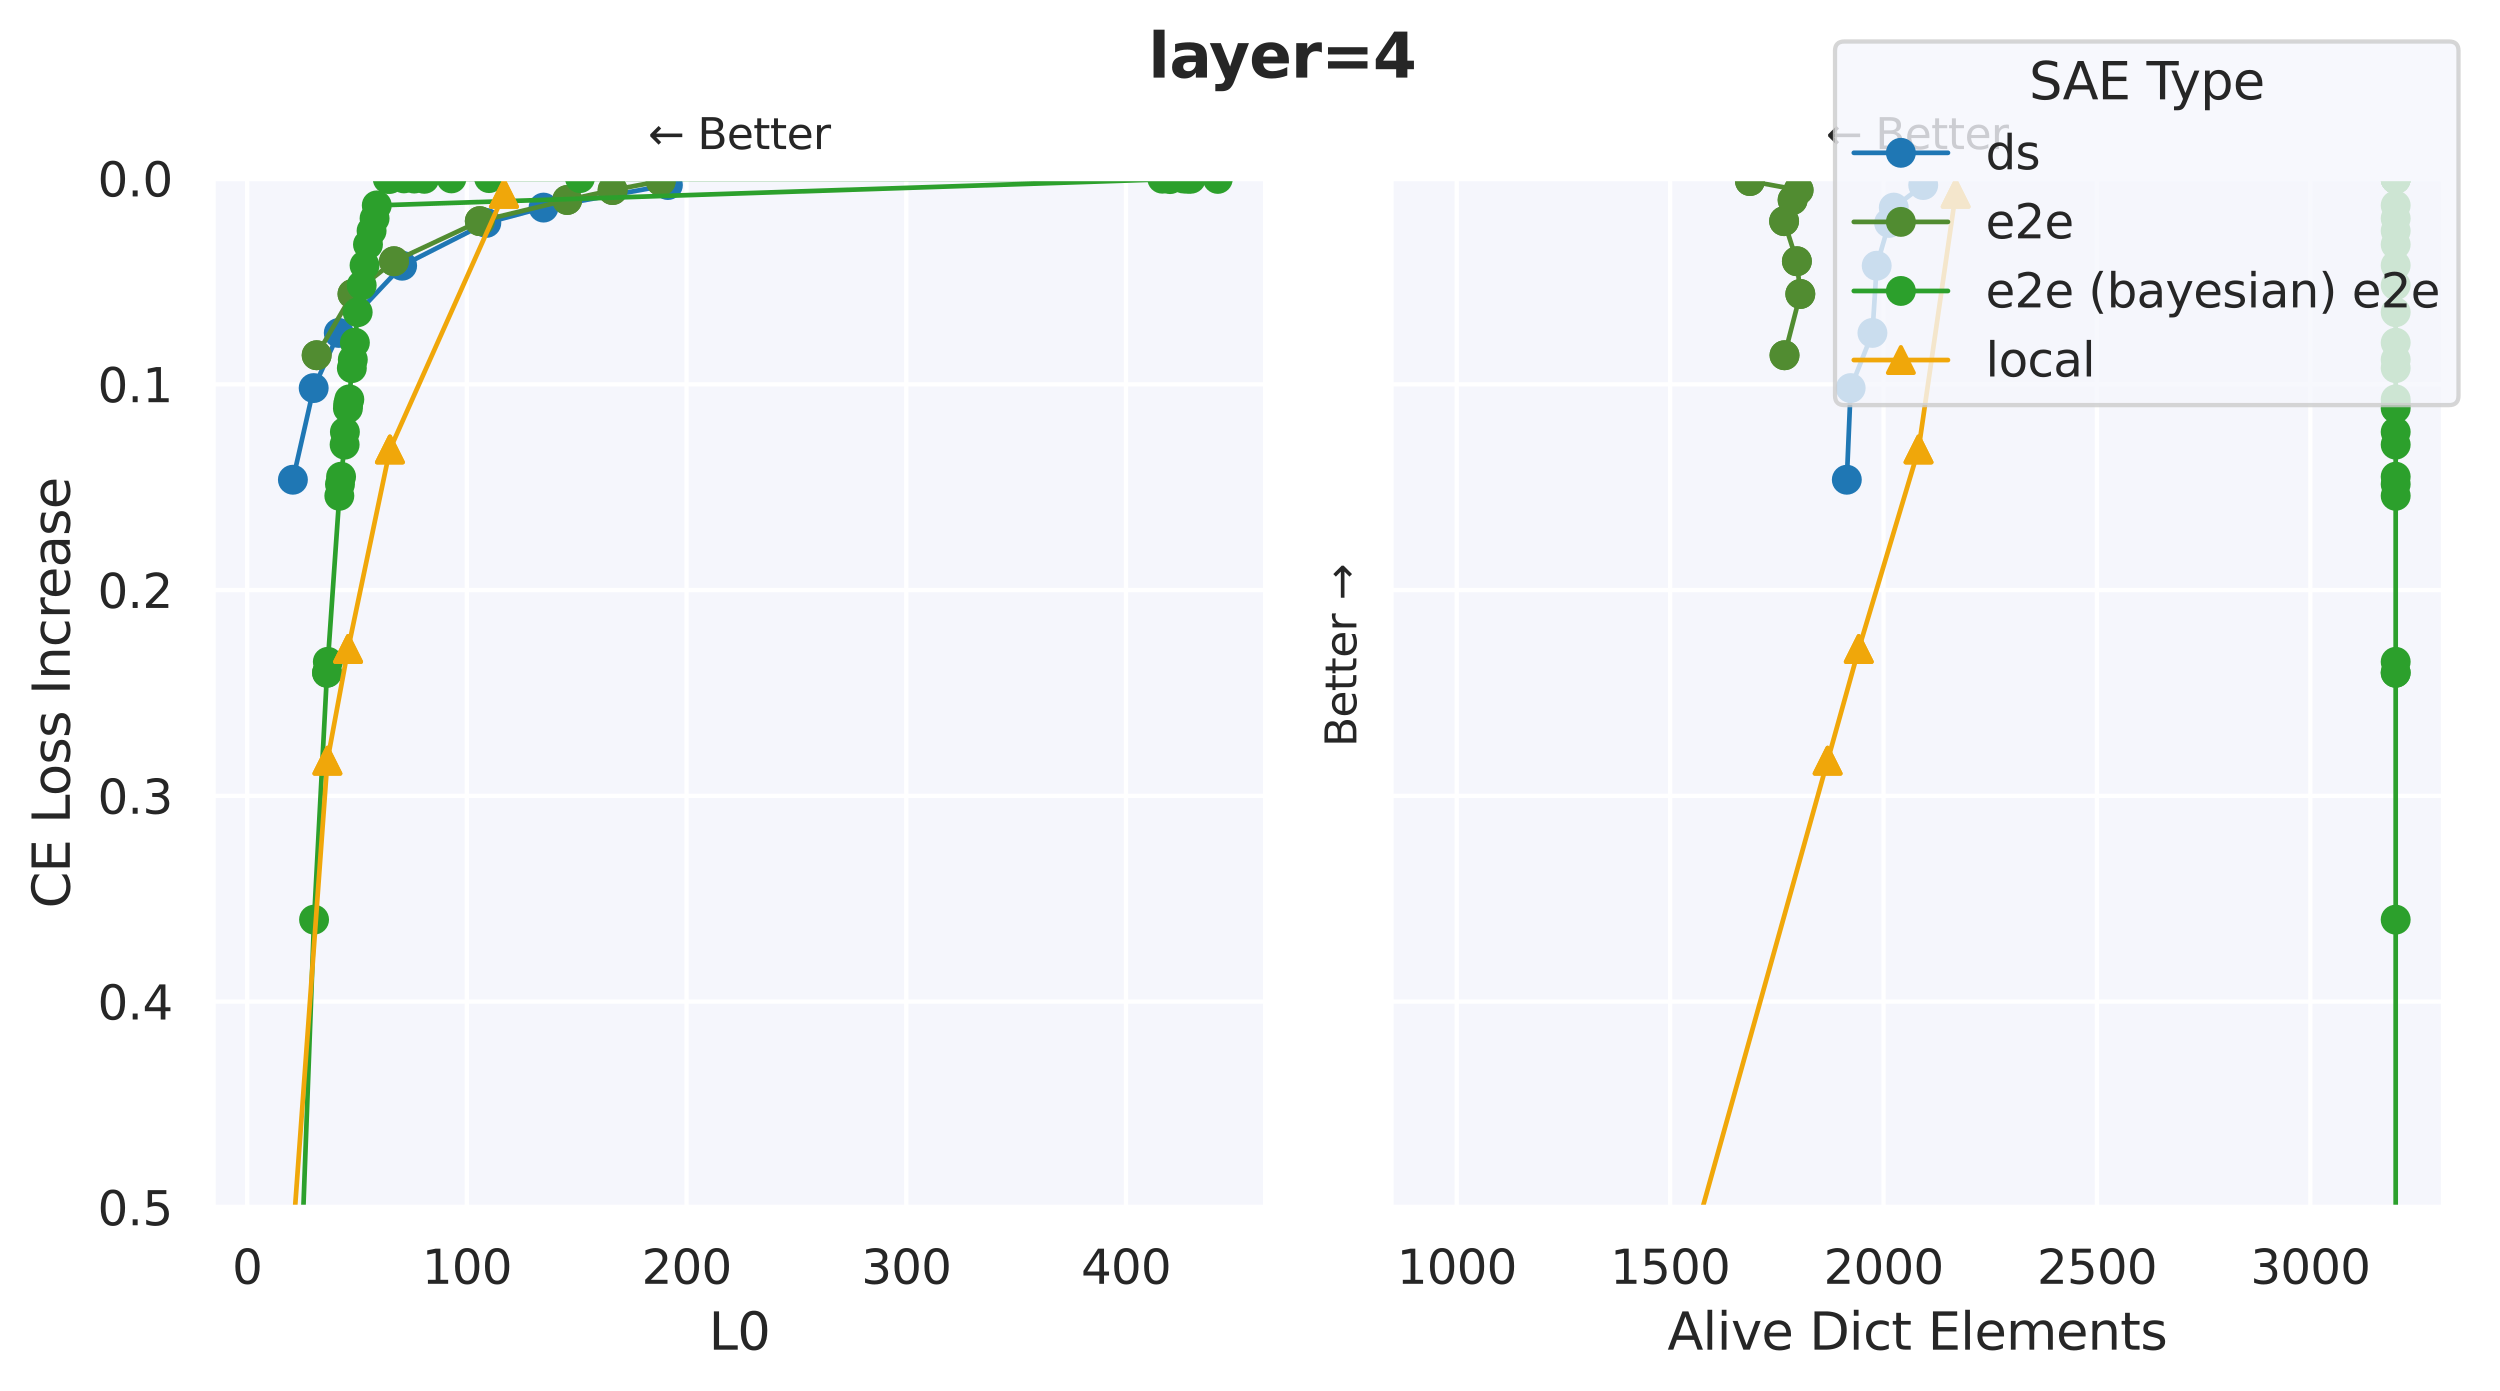 <?xml version="1.0" encoding="utf-8" standalone="no"?>
<!DOCTYPE svg PUBLIC "-//W3C//DTD SVG 1.1//EN"
  "http://www.w3.org/Graphics/SVG/1.1/DTD/svg11.dtd">
<svg xmlns:xlink="http://www.w3.org/1999/xlink" width="584.4pt" height="325.2pt" viewBox="0 0 584.4 325.2" xmlns="http://www.w3.org/2000/svg" version="1.1">
 <defs>
  <style type="text/css">*{stroke-linejoin: round; stroke-linecap: butt}</style>
 </defs>
 <g id="figure_1">
  <g id="patch_1">
   <path d="M 0 325.2 
L 584.4 325.2 
L 584.4 0 
L 0 0 
z
" style="fill: #ffffff"/>
  </g>
  <g id="subfigure_1">
   <g id="patch_2">
    <path d="M 4.2 321 
L 580.2 321 
L 580.2 4.2 
L 4.2 4.2 
L 4.2 321 
z
" style="fill: none"/>
   </g>
   <g id="axes_1">
    <g id="patch_3">
     <path d="M 49.807 282.24 
L 295.856 282.24 
L 295.856 41.738 
L 49.807 41.738 
z
" style="fill: #f5f6fc"/>
    </g>
    <g id="matplotlib.axis_1">
     <g id="xtick_1">
      <g id="line2d_1">
       <path d="M 57.772 282.24 
L 57.772 41.738 
" clip-path="url(#p224c845316)" style="fill: none; stroke: #ffffff; stroke-linecap: round"/>
      </g>
      <g id="text_1">
       <!-- 0 -->
       <g style="fill: #262626" transform="translate(54.273 300.098) scale(0.11 -0.11)">
        <defs>
         <path id="DejaVuSans-30" d="M 2034 4250 
Q 1547 4250 1301 3770 
Q 1056 3291 1056 2328 
Q 1056 1369 1301 889 
Q 1547 409 2034 409 
Q 2525 409 2770 889 
Q 3016 1369 3016 2328 
Q 3016 3291 2770 3770 
Q 2525 4250 2034 4250 
z
M 2034 4750 
Q 2819 4750 3233 4129 
Q 3647 3509 3647 2328 
Q 3647 1150 3233 529 
Q 2819 -91 2034 -91 
Q 1250 -91 836 529 
Q 422 1150 422 2328 
Q 422 3509 836 4129 
Q 1250 4750 2034 4750 
z
" transform="scale(0.016)"/>
        </defs>
        <use xlink:href="#DejaVuSans-30"/>
       </g>
      </g>
     </g>
     <g id="xtick_2">
      <g id="line2d_2">
       <path d="M 109.132 282.24 
L 109.132 41.738 
" clip-path="url(#p224c845316)" style="fill: none; stroke: #ffffff; stroke-linecap: round"/>
      </g>
      <g id="text_2">
       <!-- 100 -->
       <g style="fill: #262626" transform="translate(98.633 300.098) scale(0.11 -0.11)">
        <defs>
         <path id="DejaVuSans-31" d="M 794 531 
L 1825 531 
L 1825 4091 
L 703 3866 
L 703 4441 
L 1819 4666 
L 2450 4666 
L 2450 531 
L 3481 531 
L 3481 0 
L 794 0 
L 794 531 
z
" transform="scale(0.016)"/>
        </defs>
        <use xlink:href="#DejaVuSans-31"/>
        <use xlink:href="#DejaVuSans-30" transform="translate(63.623 0)"/>
        <use xlink:href="#DejaVuSans-30" transform="translate(127.246 0)"/>
       </g>
      </g>
     </g>
     <g id="xtick_3">
      <g id="line2d_3">
       <path d="M 160.491 282.24 
L 160.491 41.738 
" clip-path="url(#p224c845316)" style="fill: none; stroke: #ffffff; stroke-linecap: round"/>
      </g>
      <g id="text_3">
       <!-- 200 -->
       <g style="fill: #262626" transform="translate(149.993 300.098) scale(0.11 -0.11)">
        <defs>
         <path id="DejaVuSans-32" d="M 1228 531 
L 3431 531 
L 3431 0 
L 469 0 
L 469 531 
Q 828 903 1448 1529 
Q 2069 2156 2228 2338 
Q 2531 2678 2651 2914 
Q 2772 3150 2772 3378 
Q 2772 3750 2511 3984 
Q 2250 4219 1831 4219 
Q 1534 4219 1204 4116 
Q 875 4013 500 3803 
L 500 4441 
Q 881 4594 1212 4672 
Q 1544 4750 1819 4750 
Q 2544 4750 2975 4387 
Q 3406 4025 3406 3419 
Q 3406 3131 3298 2873 
Q 3191 2616 2906 2266 
Q 2828 2175 2409 1742 
Q 1991 1309 1228 531 
z
" transform="scale(0.016)"/>
        </defs>
        <use xlink:href="#DejaVuSans-32"/>
        <use xlink:href="#DejaVuSans-30" transform="translate(63.623 0)"/>
        <use xlink:href="#DejaVuSans-30" transform="translate(127.246 0)"/>
       </g>
      </g>
     </g>
     <g id="xtick_4">
      <g id="line2d_4">
       <path d="M 211.85 282.24 
L 211.85 41.738 
" clip-path="url(#p224c845316)" style="fill: none; stroke: #ffffff; stroke-linecap: round"/>
      </g>
      <g id="text_4">
       <!-- 300 -->
       <g style="fill: #262626" transform="translate(201.352 300.098) scale(0.11 -0.11)">
        <defs>
         <path id="DejaVuSans-33" d="M 2597 2516 
Q 3050 2419 3304 2112 
Q 3559 1806 3559 1356 
Q 3559 666 3084 287 
Q 2609 -91 1734 -91 
Q 1441 -91 1130 -33 
Q 819 25 488 141 
L 488 750 
Q 750 597 1062 519 
Q 1375 441 1716 441 
Q 2309 441 2620 675 
Q 2931 909 2931 1356 
Q 2931 1769 2642 2001 
Q 2353 2234 1838 2234 
L 1294 2234 
L 1294 2753 
L 1863 2753 
Q 2328 2753 2575 2939 
Q 2822 3125 2822 3475 
Q 2822 3834 2567 4026 
Q 2313 4219 1838 4219 
Q 1578 4219 1281 4162 
Q 984 4106 628 3988 
L 628 4550 
Q 988 4650 1302 4700 
Q 1616 4750 1894 4750 
Q 2613 4750 3031 4423 
Q 3450 4097 3450 3541 
Q 3450 3153 3228 2886 
Q 3006 2619 2597 2516 
z
" transform="scale(0.016)"/>
        </defs>
        <use xlink:href="#DejaVuSans-33"/>
        <use xlink:href="#DejaVuSans-30" transform="translate(63.623 0)"/>
        <use xlink:href="#DejaVuSans-30" transform="translate(127.246 0)"/>
       </g>
      </g>
     </g>
     <g id="xtick_5">
      <g id="line2d_5">
       <path d="M 263.21 282.24 
L 263.21 41.738 
" clip-path="url(#p224c845316)" style="fill: none; stroke: #ffffff; stroke-linecap: round"/>
      </g>
      <g id="text_5">
       <!-- 400 -->
       <g style="fill: #262626" transform="translate(252.711 300.098) scale(0.11 -0.11)">
        <defs>
         <path id="DejaVuSans-34" d="M 2419 4116 
L 825 1625 
L 2419 1625 
L 2419 4116 
z
M 2253 4666 
L 3047 4666 
L 3047 1625 
L 3713 1625 
L 3713 1100 
L 3047 1100 
L 3047 0 
L 2419 0 
L 2419 1100 
L 313 1100 
L 313 1709 
L 2253 4666 
z
" transform="scale(0.016)"/>
        </defs>
        <use xlink:href="#DejaVuSans-34"/>
        <use xlink:href="#DejaVuSans-30" transform="translate(63.623 0)"/>
        <use xlink:href="#DejaVuSans-30" transform="translate(127.246 0)"/>
       </g>
      </g>
     </g>
     <g id="text_6">
      <!-- L0 -->
      <g style="fill: #262626" transform="translate(165.671 315.504) scale(0.12 -0.12)">
       <defs>
        <path id="DejaVuSans-4c" d="M 628 4666 
L 1259 4666 
L 1259 531 
L 3531 531 
L 3531 0 
L 628 0 
L 628 4666 
z
" transform="scale(0.016)"/>
       </defs>
       <use xlink:href="#DejaVuSans-4c"/>
       <use xlink:href="#DejaVuSans-30" transform="translate(55.713 0)"/>
      </g>
     </g>
    </g>
    <g id="matplotlib.axis_2">
     <g id="ytick_1">
      <g id="line2d_6">
       <path d="M 49.807 41.738 
L 295.856 41.738 
" clip-path="url(#p224c845316)" style="fill: none; stroke: #ffffff; stroke-linecap: round"/>
      </g>
      <g id="text_7">
       <!-- 0.0 -->
       <g style="fill: #262626" transform="translate(22.814 45.917) scale(0.11 -0.11)">
        <defs>
         <path id="DejaVuSans-2e" d="M 684 794 
L 1344 794 
L 1344 0 
L 684 0 
L 684 794 
z
" transform="scale(0.016)"/>
        </defs>
        <use xlink:href="#DejaVuSans-30"/>
        <use xlink:href="#DejaVuSans-2e" transform="translate(63.623 0)"/>
        <use xlink:href="#DejaVuSans-30" transform="translate(95.41 0)"/>
       </g>
      </g>
     </g>
     <g id="ytick_2">
      <g id="line2d_7">
       <path d="M 49.807 89.839 
L 295.856 89.839 
" clip-path="url(#p224c845316)" style="fill: none; stroke: #ffffff; stroke-linecap: round"/>
      </g>
      <g id="text_8">
       <!-- 0.1 -->
       <g style="fill: #262626" transform="translate(22.814 94.018) scale(0.11 -0.11)">
        <use xlink:href="#DejaVuSans-30"/>
        <use xlink:href="#DejaVuSans-2e" transform="translate(63.623 0)"/>
        <use xlink:href="#DejaVuSans-31" transform="translate(95.41 0)"/>
       </g>
      </g>
     </g>
     <g id="ytick_3">
      <g id="line2d_8">
       <path d="M 49.807 137.939 
L 295.856 137.939 
" clip-path="url(#p224c845316)" style="fill: none; stroke: #ffffff; stroke-linecap: round"/>
      </g>
      <g id="text_9">
       <!-- 0.2 -->
       <g style="fill: #262626" transform="translate(22.814 142.118) scale(0.11 -0.11)">
        <use xlink:href="#DejaVuSans-30"/>
        <use xlink:href="#DejaVuSans-2e" transform="translate(63.623 0)"/>
        <use xlink:href="#DejaVuSans-32" transform="translate(95.41 0)"/>
       </g>
      </g>
     </g>
     <g id="ytick_4">
      <g id="line2d_9">
       <path d="M 49.807 186.039 
L 295.856 186.039 
" clip-path="url(#p224c845316)" style="fill: none; stroke: #ffffff; stroke-linecap: round"/>
      </g>
      <g id="text_10">
       <!-- 0.3 -->
       <g style="fill: #262626" transform="translate(22.814 190.218) scale(0.11 -0.11)">
        <use xlink:href="#DejaVuSans-30"/>
        <use xlink:href="#DejaVuSans-2e" transform="translate(63.623 0)"/>
        <use xlink:href="#DejaVuSans-33" transform="translate(95.41 0)"/>
       </g>
      </g>
     </g>
     <g id="ytick_5">
      <g id="line2d_10">
       <path d="M 49.807 234.14 
L 295.856 234.14 
" clip-path="url(#p224c845316)" style="fill: none; stroke: #ffffff; stroke-linecap: round"/>
      </g>
      <g id="text_11">
       <!-- 0.4 -->
       <g style="fill: #262626" transform="translate(22.814 238.319) scale(0.11 -0.11)">
        <use xlink:href="#DejaVuSans-30"/>
        <use xlink:href="#DejaVuSans-2e" transform="translate(63.623 0)"/>
        <use xlink:href="#DejaVuSans-34" transform="translate(95.41 0)"/>
       </g>
      </g>
     </g>
     <g id="ytick_6">
      <g id="line2d_11">
       <path d="M 49.807 282.24 
L 295.856 282.24 
" clip-path="url(#p224c845316)" style="fill: none; stroke: #ffffff; stroke-linecap: round"/>
      </g>
      <g id="text_12">
       <!-- 0.5 -->
       <g style="fill: #262626" transform="translate(22.814 286.419) scale(0.11 -0.11)">
        <defs>
         <path id="DejaVuSans-35" d="M 691 4666 
L 3169 4666 
L 3169 4134 
L 1269 4134 
L 1269 2991 
Q 1406 3038 1543 3061 
Q 1681 3084 1819 3084 
Q 2600 3084 3056 2656 
Q 3513 2228 3513 1497 
Q 3513 744 3044 326 
Q 2575 -91 1722 -91 
Q 1428 -91 1123 -41 
Q 819 9 494 109 
L 494 744 
Q 775 591 1075 516 
Q 1375 441 1709 441 
Q 2250 441 2565 725 
Q 2881 1009 2881 1497 
Q 2881 1984 2565 2268 
Q 2250 2553 1709 2553 
Q 1456 2553 1204 2497 
Q 953 2441 691 2322 
L 691 4666 
z
" transform="scale(0.016)"/>
        </defs>
        <use xlink:href="#DejaVuSans-30"/>
        <use xlink:href="#DejaVuSans-2e" transform="translate(63.623 0)"/>
        <use xlink:href="#DejaVuSans-35" transform="translate(95.41 0)"/>
       </g>
      </g>
     </g>
     <g id="text_13">
      <!-- CE Loss Increase -->
      <g style="fill: #262626" transform="translate(16.318 212.334) rotate(-90) scale(0.12 -0.12)">
       <defs>
        <path id="DejaVuSans-43" d="M 4122 4306 
L 4122 3641 
Q 3803 3938 3442 4084 
Q 3081 4231 2675 4231 
Q 1875 4231 1450 3742 
Q 1025 3253 1025 2328 
Q 1025 1406 1450 917 
Q 1875 428 2675 428 
Q 3081 428 3442 575 
Q 3803 722 4122 1019 
L 4122 359 
Q 3791 134 3420 21 
Q 3050 -91 2638 -91 
Q 1578 -91 968 557 
Q 359 1206 359 2328 
Q 359 3453 968 4101 
Q 1578 4750 2638 4750 
Q 3056 4750 3426 4639 
Q 3797 4528 4122 4306 
z
" transform="scale(0.016)"/>
        <path id="DejaVuSans-45" d="M 628 4666 
L 3578 4666 
L 3578 4134 
L 1259 4134 
L 1259 2753 
L 3481 2753 
L 3481 2222 
L 1259 2222 
L 1259 531 
L 3634 531 
L 3634 0 
L 628 0 
L 628 4666 
z
" transform="scale(0.016)"/>
        <path id="DejaVuSans-20" transform="scale(0.016)"/>
        <path id="DejaVuSans-6f" d="M 1959 3097 
Q 1497 3097 1228 2736 
Q 959 2375 959 1747 
Q 959 1119 1226 758 
Q 1494 397 1959 397 
Q 2419 397 2687 759 
Q 2956 1122 2956 1747 
Q 2956 2369 2687 2733 
Q 2419 3097 1959 3097 
z
M 1959 3584 
Q 2709 3584 3137 3096 
Q 3566 2609 3566 1747 
Q 3566 888 3137 398 
Q 2709 -91 1959 -91 
Q 1206 -91 779 398 
Q 353 888 353 1747 
Q 353 2609 779 3096 
Q 1206 3584 1959 3584 
z
" transform="scale(0.016)"/>
        <path id="DejaVuSans-73" d="M 2834 3397 
L 2834 2853 
Q 2591 2978 2328 3040 
Q 2066 3103 1784 3103 
Q 1356 3103 1142 2972 
Q 928 2841 928 2578 
Q 928 2378 1081 2264 
Q 1234 2150 1697 2047 
L 1894 2003 
Q 2506 1872 2764 1633 
Q 3022 1394 3022 966 
Q 3022 478 2636 193 
Q 2250 -91 1575 -91 
Q 1294 -91 989 -36 
Q 684 19 347 128 
L 347 722 
Q 666 556 975 473 
Q 1284 391 1588 391 
Q 1994 391 2212 530 
Q 2431 669 2431 922 
Q 2431 1156 2273 1281 
Q 2116 1406 1581 1522 
L 1381 1569 
Q 847 1681 609 1914 
Q 372 2147 372 2553 
Q 372 3047 722 3315 
Q 1072 3584 1716 3584 
Q 2034 3584 2315 3537 
Q 2597 3491 2834 3397 
z
" transform="scale(0.016)"/>
        <path id="DejaVuSans-49" d="M 628 4666 
L 1259 4666 
L 1259 0 
L 628 0 
L 628 4666 
z
" transform="scale(0.016)"/>
        <path id="DejaVuSans-6e" d="M 3513 2113 
L 3513 0 
L 2938 0 
L 2938 2094 
Q 2938 2591 2744 2837 
Q 2550 3084 2163 3084 
Q 1697 3084 1428 2787 
Q 1159 2491 1159 1978 
L 1159 0 
L 581 0 
L 581 3500 
L 1159 3500 
L 1159 2956 
Q 1366 3272 1645 3428 
Q 1925 3584 2291 3584 
Q 2894 3584 3203 3211 
Q 3513 2838 3513 2113 
z
" transform="scale(0.016)"/>
        <path id="DejaVuSans-63" d="M 3122 3366 
L 3122 2828 
Q 2878 2963 2633 3030 
Q 2388 3097 2138 3097 
Q 1578 3097 1268 2742 
Q 959 2388 959 1747 
Q 959 1106 1268 751 
Q 1578 397 2138 397 
Q 2388 397 2633 464 
Q 2878 531 3122 666 
L 3122 134 
Q 2881 22 2623 -34 
Q 2366 -91 2075 -91 
Q 1284 -91 818 406 
Q 353 903 353 1747 
Q 353 2603 823 3093 
Q 1294 3584 2113 3584 
Q 2378 3584 2631 3529 
Q 2884 3475 3122 3366 
z
" transform="scale(0.016)"/>
        <path id="DejaVuSans-72" d="M 2631 2963 
Q 2534 3019 2420 3045 
Q 2306 3072 2169 3072 
Q 1681 3072 1420 2755 
Q 1159 2438 1159 1844 
L 1159 0 
L 581 0 
L 581 3500 
L 1159 3500 
L 1159 2956 
Q 1341 3275 1631 3429 
Q 1922 3584 2338 3584 
Q 2397 3584 2469 3576 
Q 2541 3569 2628 3553 
L 2631 2963 
z
" transform="scale(0.016)"/>
        <path id="DejaVuSans-65" d="M 3597 1894 
L 3597 1613 
L 953 1613 
Q 991 1019 1311 708 
Q 1631 397 2203 397 
Q 2534 397 2845 478 
Q 3156 559 3463 722 
L 3463 178 
Q 3153 47 2828 -22 
Q 2503 -91 2169 -91 
Q 1331 -91 842 396 
Q 353 884 353 1716 
Q 353 2575 817 3079 
Q 1281 3584 2069 3584 
Q 2775 3584 3186 3129 
Q 3597 2675 3597 1894 
z
M 3022 2063 
Q 3016 2534 2758 2815 
Q 2500 3097 2075 3097 
Q 1594 3097 1305 2825 
Q 1016 2553 972 2059 
L 3022 2063 
z
" transform="scale(0.016)"/>
        <path id="DejaVuSans-61" d="M 2194 1759 
Q 1497 1759 1228 1600 
Q 959 1441 959 1056 
Q 959 750 1161 570 
Q 1363 391 1709 391 
Q 2188 391 2477 730 
Q 2766 1069 2766 1631 
L 2766 1759 
L 2194 1759 
z
M 3341 1997 
L 3341 0 
L 2766 0 
L 2766 531 
Q 2569 213 2275 61 
Q 1981 -91 1556 -91 
Q 1019 -91 701 211 
Q 384 513 384 1019 
Q 384 1609 779 1909 
Q 1175 2209 1959 2209 
L 2766 2209 
L 2766 2266 
Q 2766 2663 2505 2880 
Q 2244 3097 1772 3097 
Q 1472 3097 1187 3025 
Q 903 2953 641 2809 
L 641 3341 
Q 956 3463 1253 3523 
Q 1550 3584 1831 3584 
Q 2591 3584 2966 3190 
Q 3341 2797 3341 1997 
z
" transform="scale(0.016)"/>
       </defs>
       <use xlink:href="#DejaVuSans-43"/>
       <use xlink:href="#DejaVuSans-45" transform="translate(69.824 0)"/>
       <use xlink:href="#DejaVuSans-20" transform="translate(133.008 0)"/>
       <use xlink:href="#DejaVuSans-4c" transform="translate(164.795 0)"/>
       <use xlink:href="#DejaVuSans-6f" transform="translate(218.758 0)"/>
       <use xlink:href="#DejaVuSans-73" transform="translate(279.939 0)"/>
       <use xlink:href="#DejaVuSans-73" transform="translate(332.039 0)"/>
       <use xlink:href="#DejaVuSans-20" transform="translate(384.139 0)"/>
       <use xlink:href="#DejaVuSans-49" transform="translate(415.926 0)"/>
       <use xlink:href="#DejaVuSans-6e" transform="translate(445.418 0)"/>
       <use xlink:href="#DejaVuSans-63" transform="translate(508.797 0)"/>
       <use xlink:href="#DejaVuSans-72" transform="translate(563.777 0)"/>
       <use xlink:href="#DejaVuSans-65" transform="translate(602.641 0)"/>
       <use xlink:href="#DejaVuSans-61" transform="translate(664.164 0)"/>
       <use xlink:href="#DejaVuSans-73" transform="translate(725.443 0)"/>
       <use xlink:href="#DejaVuSans-65" transform="translate(777.543 0)"/>
      </g>
     </g>
    </g>
    <g id="line2d_12">
     <path d="M 156.127 43.258 
L 127.059 48.527 
L 113.682 52.111 
L 94.001 62.116 
L 79.192 77.824 
L 73.325 90.716 
L 68.469 112.143 
" clip-path="url(#p224c845316)" style="fill: none; stroke: #1f77b4; stroke-width: 1.1; stroke-linecap: round"/>
     <defs>
      <path id="m6021ed964a" d="M 0 3 
C 0.796 3 1.559 2.684 2.121 2.121 
C 2.684 1.559 3 0.796 3 0 
C 3 -0.796 2.684 -1.559 2.121 -2.121 
C 1.559 -2.684 0.796 -3 0 -3 
C -0.796 -3 -1.559 -2.684 -2.121 -2.121 
C -2.684 -1.559 -3 -0.796 -3 0 
C -3 0.796 -2.684 1.559 -2.121 2.121 
C -1.559 2.684 -0.796 3 0 3 
z
" style="stroke: #1f77b4"/>
     </defs>
     <g clip-path="url(#p224c845316)">
      <use xlink:href="#m6021ed964a" x="156.127" y="43.258" style="fill: #1f77b4; stroke: #1f77b4"/>
      <use xlink:href="#m6021ed964a" x="127.059" y="48.527" style="fill: #1f77b4; stroke: #1f77b4"/>
      <use xlink:href="#m6021ed964a" x="113.682" y="52.111" style="fill: #1f77b4; stroke: #1f77b4"/>
      <use xlink:href="#m6021ed964a" x="94.001" y="62.116" style="fill: #1f77b4; stroke: #1f77b4"/>
      <use xlink:href="#m6021ed964a" x="79.192" y="77.824" style="fill: #1f77b4; stroke: #1f77b4"/>
      <use xlink:href="#m6021ed964a" x="73.325" y="90.716" style="fill: #1f77b4; stroke: #1f77b4"/>
      <use xlink:href="#m6021ed964a" x="68.469" y="112.143" style="fill: #1f77b4; stroke: #1f77b4"/>
     </g>
    </g>
    <g id="line2d_13">
     <path d="M 154.449 42.324 
L 154.449 42.324 
L 143.207 44.427 
L 143.207 44.427 
L 132.59 46.751 
L 132.59 46.751 
L 112.153 51.693 
L 112.153 51.693 
L 92.093 61.069 
L 92.093 61.069 
L 82.401 68.721 
L 82.401 68.721 
L 74.025 83.041 
L 74.025 83.041 
" clip-path="url(#p224c845316)" style="fill: none; stroke: #518c31; stroke-width: 1.1; stroke-linecap: round"/>
     <defs>
      <path id="ma55a6c60fa" d="M 0 3 
C 0.796 3 1.559 2.684 2.121 2.121 
C 2.684 1.559 3 0.796 3 0 
C 3 -0.796 2.684 -1.559 2.121 -2.121 
C 1.559 -2.684 0.796 -3 0 -3 
C -0.796 -3 -1.559 -2.684 -2.121 -2.121 
C -2.684 -1.559 -3 -0.796 -3 0 
C -3 0.796 -2.684 1.559 -2.121 2.121 
C -1.559 2.684 -0.796 3 0 3 
z
" style="stroke: #518c31"/>
     </defs>
     <g clip-path="url(#p224c845316)">
      <use xlink:href="#ma55a6c60fa" x="154.449" y="42.324" style="fill: #518c31; stroke: #518c31"/>
      <use xlink:href="#ma55a6c60fa" x="154.449" y="42.324" style="fill: #518c31; stroke: #518c31"/>
      <use xlink:href="#ma55a6c60fa" x="143.207" y="44.427" style="fill: #518c31; stroke: #518c31"/>
      <use xlink:href="#ma55a6c60fa" x="143.207" y="44.427" style="fill: #518c31; stroke: #518c31"/>
      <use xlink:href="#ma55a6c60fa" x="132.59" y="46.751" style="fill: #518c31; stroke: #518c31"/>
      <use xlink:href="#ma55a6c60fa" x="132.59" y="46.751" style="fill: #518c31; stroke: #518c31"/>
      <use xlink:href="#ma55a6c60fa" x="112.153" y="51.693" style="fill: #518c31; stroke: #518c31"/>
      <use xlink:href="#ma55a6c60fa" x="112.153" y="51.693" style="fill: #518c31; stroke: #518c31"/>
      <use xlink:href="#ma55a6c60fa" x="92.093" y="61.069" style="fill: #518c31; stroke: #518c31"/>
      <use xlink:href="#ma55a6c60fa" x="92.093" y="61.069" style="fill: #518c31; stroke: #518c31"/>
      <use xlink:href="#ma55a6c60fa" x="82.401" y="68.721" style="fill: #518c31; stroke: #518c31"/>
      <use xlink:href="#ma55a6c60fa" x="82.401" y="68.721" style="fill: #518c31; stroke: #518c31"/>
      <use xlink:href="#ma55a6c60fa" x="74.025" y="83.041" style="fill: #518c31; stroke: #518c31"/>
      <use xlink:href="#ma55a6c60fa" x="74.025" y="83.041" style="fill: #518c31; stroke: #518c31"/>
     </g>
    </g>
    <g id="line2d_14">
     <path d="M 114.325 41.633 
L 135.573 41.64 
L 105.536 41.699 
L 94.416 41.701 
L 276.641 41.725 
L 96.818 41.739 
L 271.698 41.767 
L 277.593 41.779 
L 278.38 41.784 
L 99.185 41.801 
L 90.642 41.818 
L 91.156 41.818 
L 284.672 41.823 
L 273.519 41.869 
L 88.074 48.017 
L 87.561 51.062 
L 86.861 53.966 
L 86.02 57.158 
L 85.221 62.029 
L 84.547 66.694 
L 83.612 72.985 
L 82.958 80.106 
L 82.473 84.062 
L 82.246 86.053 
L 81.656 93.358 
L 81.394 94.424 
L 81.33 95.449 
L 80.623 100.979 
L 80.557 103.939 
L 79.726 111.438 
L 79.474 113.191 
L 79.323 115.899 
L 76.634 154.71 
L 76.446 157.226 
L 76.444 157.284 
L 73.414 214.979 
L 69.292 326.2 
" clip-path="url(#p224c845316)" style="fill: none; stroke: #2ca02c; stroke-width: 1.1; stroke-linecap: round"/>
     <defs>
      <path id="m22e4909b25" d="M 0 3 
C 0.796 3 1.559 2.684 2.121 2.121 
C 2.684 1.559 3 0.796 3 0 
C 3 -0.796 2.684 -1.559 2.121 -2.121 
C 1.559 -2.684 0.796 -3 0 -3 
C -0.796 -3 -1.559 -2.684 -2.121 -2.121 
C -2.684 -1.559 -3 -0.796 -3 0 
C -3 0.796 -2.684 1.559 -2.121 2.121 
C -1.559 2.684 -0.796 3 0 3 
z
" style="stroke: #2ca02c"/>
     </defs>
     <g clip-path="url(#p224c845316)">
      <use xlink:href="#m22e4909b25" x="114.325" y="41.633" style="fill: #2ca02c; stroke: #2ca02c"/>
      <use xlink:href="#m22e4909b25" x="135.573" y="41.64" style="fill: #2ca02c; stroke: #2ca02c"/>
      <use xlink:href="#m22e4909b25" x="105.536" y="41.699" style="fill: #2ca02c; stroke: #2ca02c"/>
      <use xlink:href="#m22e4909b25" x="94.416" y="41.701" style="fill: #2ca02c; stroke: #2ca02c"/>
      <use xlink:href="#m22e4909b25" x="276.641" y="41.725" style="fill: #2ca02c; stroke: #2ca02c"/>
      <use xlink:href="#m22e4909b25" x="96.818" y="41.739" style="fill: #2ca02c; stroke: #2ca02c"/>
      <use xlink:href="#m22e4909b25" x="271.698" y="41.767" style="fill: #2ca02c; stroke: #2ca02c"/>
      <use xlink:href="#m22e4909b25" x="277.593" y="41.779" style="fill: #2ca02c; stroke: #2ca02c"/>
      <use xlink:href="#m22e4909b25" x="278.38" y="41.784" style="fill: #2ca02c; stroke: #2ca02c"/>
      <use xlink:href="#m22e4909b25" x="99.185" y="41.801" style="fill: #2ca02c; stroke: #2ca02c"/>
      <use xlink:href="#m22e4909b25" x="90.642" y="41.818" style="fill: #2ca02c; stroke: #2ca02c"/>
      <use xlink:href="#m22e4909b25" x="91.156" y="41.818" style="fill: #2ca02c; stroke: #2ca02c"/>
      <use xlink:href="#m22e4909b25" x="284.672" y="41.823" style="fill: #2ca02c; stroke: #2ca02c"/>
      <use xlink:href="#m22e4909b25" x="273.519" y="41.869" style="fill: #2ca02c; stroke: #2ca02c"/>
      <use xlink:href="#m22e4909b25" x="88.074" y="48.017" style="fill: #2ca02c; stroke: #2ca02c"/>
      <use xlink:href="#m22e4909b25" x="87.561" y="51.062" style="fill: #2ca02c; stroke: #2ca02c"/>
      <use xlink:href="#m22e4909b25" x="86.861" y="53.966" style="fill: #2ca02c; stroke: #2ca02c"/>
      <use xlink:href="#m22e4909b25" x="86.02" y="57.158" style="fill: #2ca02c; stroke: #2ca02c"/>
      <use xlink:href="#m22e4909b25" x="85.221" y="62.029" style="fill: #2ca02c; stroke: #2ca02c"/>
      <use xlink:href="#m22e4909b25" x="84.547" y="66.694" style="fill: #2ca02c; stroke: #2ca02c"/>
      <use xlink:href="#m22e4909b25" x="83.612" y="72.985" style="fill: #2ca02c; stroke: #2ca02c"/>
      <use xlink:href="#m22e4909b25" x="82.958" y="80.106" style="fill: #2ca02c; stroke: #2ca02c"/>
      <use xlink:href="#m22e4909b25" x="82.473" y="84.062" style="fill: #2ca02c; stroke: #2ca02c"/>
      <use xlink:href="#m22e4909b25" x="82.246" y="86.053" style="fill: #2ca02c; stroke: #2ca02c"/>
      <use xlink:href="#m22e4909b25" x="81.656" y="93.358" style="fill: #2ca02c; stroke: #2ca02c"/>
      <use xlink:href="#m22e4909b25" x="81.394" y="94.424" style="fill: #2ca02c; stroke: #2ca02c"/>
      <use xlink:href="#m22e4909b25" x="81.33" y="95.449" style="fill: #2ca02c; stroke: #2ca02c"/>
      <use xlink:href="#m22e4909b25" x="80.623" y="100.979" style="fill: #2ca02c; stroke: #2ca02c"/>
      <use xlink:href="#m22e4909b25" x="80.557" y="103.939" style="fill: #2ca02c; stroke: #2ca02c"/>
      <use xlink:href="#m22e4909b25" x="79.726" y="111.438" style="fill: #2ca02c; stroke: #2ca02c"/>
      <use xlink:href="#m22e4909b25" x="79.474" y="113.191" style="fill: #2ca02c; stroke: #2ca02c"/>
      <use xlink:href="#m22e4909b25" x="79.323" y="115.899" style="fill: #2ca02c; stroke: #2ca02c"/>
      <use xlink:href="#m22e4909b25" x="76.634" y="154.71" style="fill: #2ca02c; stroke: #2ca02c"/>
      <use xlink:href="#m22e4909b25" x="76.446" y="157.226" style="fill: #2ca02c; stroke: #2ca02c"/>
      <use xlink:href="#m22e4909b25" x="76.444" y="157.284" style="fill: #2ca02c; stroke: #2ca02c"/>
      <use xlink:href="#m22e4909b25" x="73.414" y="214.979" style="fill: #2ca02c; stroke: #2ca02c"/>
      <use xlink:href="#m22e4909b25" x="67.836" y="365.503" style="fill: #2ca02c; stroke: #2ca02c"/>
      <use xlink:href="#m22e4909b25" x="65.704" y="449.461" style="fill: #2ca02c; stroke: #2ca02c"/>
      <use xlink:href="#m22e4909b25" x="64.467" y="521.255" style="fill: #2ca02c; stroke: #2ca02c"/>
      <use xlink:href="#m22e4909b25" x="63.08" y="651.272" style="fill: #2ca02c; stroke: #2ca02c"/>
      <use xlink:href="#m22e4909b25" x="62.353" y="697.352" style="fill: #2ca02c; stroke: #2ca02c"/>
      <use xlink:href="#m22e4909b25" x="61.643" y="774.372" style="fill: #2ca02c; stroke: #2ca02c"/>
      <use xlink:href="#m22e4909b25" x="60.991" y="867.803" style="fill: #2ca02c; stroke: #2ca02c"/>
     </g>
    </g>
    <g id="line2d_15">
     <path d="M 117.814 45.315 
L 117.814 45.315 
L 91.146 105.066 
L 91.146 105.066 
L 81.37 151.705 
L 81.37 151.705 
L 76.532 177.821 
L 76.532 177.821 
L 67.65 300.52 
L 67.65 300.52 
L 67.184 326.2 
" clip-path="url(#p224c845316)" style="fill: none; stroke: #f0a70a; stroke-width: 1.1; stroke-linecap: round"/>
     <defs>
      <path id="mf49748ab90" d="M 0 -3 
L -3 3 
L 3 3 
z
" style="stroke: #f0a70a; stroke-linejoin: miter"/>
     </defs>
     <g clip-path="url(#p224c845316)">
      <use xlink:href="#mf49748ab90" x="117.814" y="45.315" style="fill: #f0a70a; stroke: #f0a70a; stroke-linejoin: miter"/>
      <use xlink:href="#mf49748ab90" x="117.814" y="45.315" style="fill: #f0a70a; stroke: #f0a70a; stroke-linejoin: miter"/>
      <use xlink:href="#mf49748ab90" x="91.146" y="105.066" style="fill: #f0a70a; stroke: #f0a70a; stroke-linejoin: miter"/>
      <use xlink:href="#mf49748ab90" x="91.146" y="105.066" style="fill: #f0a70a; stroke: #f0a70a; stroke-linejoin: miter"/>
      <use xlink:href="#mf49748ab90" x="81.37" y="151.705" style="fill: #f0a70a; stroke: #f0a70a; stroke-linejoin: miter"/>
      <use xlink:href="#mf49748ab90" x="81.37" y="151.705" style="fill: #f0a70a; stroke: #f0a70a; stroke-linejoin: miter"/>
      <use xlink:href="#mf49748ab90" x="76.532" y="177.821" style="fill: #f0a70a; stroke: #f0a70a; stroke-linejoin: miter"/>
      <use xlink:href="#mf49748ab90" x="76.532" y="177.821" style="fill: #f0a70a; stroke: #f0a70a; stroke-linejoin: miter"/>
      <use xlink:href="#mf49748ab90" x="67.65" y="300.52" style="fill: #f0a70a; stroke: #f0a70a; stroke-linejoin: miter"/>
      <use xlink:href="#mf49748ab90" x="67.65" y="300.52" style="fill: #f0a70a; stroke: #f0a70a; stroke-linejoin: miter"/>
      <use xlink:href="#mf49748ab90" x="61.6" y="633.473" style="fill: #f0a70a; stroke: #f0a70a; stroke-linejoin: miter"/>
      <use xlink:href="#mf49748ab90" x="61.6" y="633.473" style="fill: #f0a70a; stroke: #f0a70a; stroke-linejoin: miter"/>
     </g>
    </g>
    <g id="patch_4">
     <path d="M 49.807 282.24 
L 49.807 41.738 
" style="fill: none; stroke: #ffffff; stroke-width: 1.25; stroke-linejoin: miter; stroke-linecap: square"/>
    </g>
    <g id="patch_5">
     <path d="M 295.856 282.24 
L 295.856 41.738 
" style="fill: none; stroke: #ffffff; stroke-width: 1.25; stroke-linejoin: miter; stroke-linecap: square"/>
    </g>
    <g id="patch_6">
     <path d="M 49.807 282.24 
L 295.856 282.24 
" style="fill: none; stroke: #ffffff; stroke-width: 1.25; stroke-linejoin: miter; stroke-linecap: square"/>
    </g>
    <g id="patch_7">
     <path d="M 49.807 41.738 
L 295.856 41.738 
" style="fill: none; stroke: #ffffff; stroke-width: 1.25; stroke-linejoin: miter; stroke-linecap: square"/>
    </g>
    <g id="text_14">
     <!-- ← Better -->
     <g style="fill: #262626" transform="translate(151.493 34.849) scale(0.1 -0.1)">
      <defs>
       <path id="DejaVuSans-2190" d="M 313 1866 
L 313 2147 
L 1541 3375 
L 1916 3000 
L 1188 2272 
L 4997 2272 
L 4997 1741 
L 1188 1741 
L 1916 1013 
L 1541 638 
L 313 1866 
z
" transform="scale(0.016)"/>
       <path id="DejaVuSans-42" d="M 1259 2228 
L 1259 519 
L 2272 519 
Q 2781 519 3026 730 
Q 3272 941 3272 1375 
Q 3272 1813 3026 2020 
Q 2781 2228 2272 2228 
L 1259 2228 
z
M 1259 4147 
L 1259 2741 
L 2194 2741 
Q 2656 2741 2882 2914 
Q 3109 3088 3109 3444 
Q 3109 3797 2882 3972 
Q 2656 4147 2194 4147 
L 1259 4147 
z
M 628 4666 
L 2241 4666 
Q 2963 4666 3353 4366 
Q 3744 4066 3744 3513 
Q 3744 3084 3544 2831 
Q 3344 2578 2956 2516 
Q 3422 2416 3680 2098 
Q 3938 1781 3938 1306 
Q 3938 681 3513 340 
Q 3088 0 2303 0 
L 628 0 
L 628 4666 
z
" transform="scale(0.016)"/>
       <path id="DejaVuSans-74" d="M 1172 4494 
L 1172 3500 
L 2356 3500 
L 2356 3053 
L 1172 3053 
L 1172 1153 
Q 1172 725 1289 603 
Q 1406 481 1766 481 
L 2356 481 
L 2356 0 
L 1766 0 
Q 1100 0 847 248 
Q 594 497 594 1153 
L 594 3053 
L 172 3053 
L 172 3500 
L 594 3500 
L 594 4494 
L 1172 4494 
z
" transform="scale(0.016)"/>
      </defs>
      <use xlink:href="#DejaVuSans-2190"/>
      <use xlink:href="#DejaVuSans-20" transform="translate(83.789 0)"/>
      <use xlink:href="#DejaVuSans-42" transform="translate(115.576 0)"/>
      <use xlink:href="#DejaVuSans-65" transform="translate(184.18 0)"/>
      <use xlink:href="#DejaVuSans-74" transform="translate(245.703 0)"/>
      <use xlink:href="#DejaVuSans-74" transform="translate(284.912 0)"/>
      <use xlink:href="#DejaVuSans-65" transform="translate(324.121 0)"/>
      <use xlink:href="#DejaVuSans-72" transform="translate(385.645 0)"/>
     </g>
    </g>
    <g id="text_15">
     <!-- Better → -->
     <g style="fill: #262626" transform="translate(317.069 174.603) rotate(-90) scale(0.1 -0.1)">
      <defs>
       <path id="DejaVuSans-2192" d="M 5050 2147 
L 5050 1866 
L 3822 638 
L 3447 1013 
L 4175 1741 
L 366 1741 
L 366 2272 
L 4175 2272 
L 3447 3000 
L 3822 3375 
L 5050 2147 
z
" transform="scale(0.016)"/>
      </defs>
      <use xlink:href="#DejaVuSans-42"/>
      <use xlink:href="#DejaVuSans-65" transform="translate(68.604 0)"/>
      <use xlink:href="#DejaVuSans-74" transform="translate(130.127 0)"/>
      <use xlink:href="#DejaVuSans-74" transform="translate(169.336 0)"/>
      <use xlink:href="#DejaVuSans-65" transform="translate(208.545 0)"/>
      <use xlink:href="#DejaVuSans-72" transform="translate(270.068 0)"/>
      <use xlink:href="#DejaVuSans-20" transform="translate(311.182 0)"/>
      <use xlink:href="#DejaVuSans-2192" transform="translate(342.969 0)"/>
     </g>
    </g>
   </g>
   <g id="axes_2">
    <g id="patch_8">
     <path d="M 325.151 282.24 
L 571.2 282.24 
L 571.2 41.738 
L 325.151 41.738 
z
" style="fill: #f5f6fc"/>
    </g>
    <g id="matplotlib.axis_3">
     <g id="xtick_6">
      <g id="line2d_16">
       <path d="M 340.525 282.24 
L 340.525 41.738 
" clip-path="url(#p97d3dc8db4)" style="fill: none; stroke: #ffffff; stroke-linecap: round"/>
      </g>
      <g id="text_16">
       <!-- 1000 -->
       <g style="fill: #262626" transform="translate(326.528 300.098) scale(0.11 -0.11)">
        <use xlink:href="#DejaVuSans-31"/>
        <use xlink:href="#DejaVuSans-30" transform="translate(63.623 0)"/>
        <use xlink:href="#DejaVuSans-30" transform="translate(127.246 0)"/>
        <use xlink:href="#DejaVuSans-30" transform="translate(190.869 0)"/>
       </g>
      </g>
     </g>
     <g id="xtick_7">
      <g id="line2d_17">
       <path d="M 390.409 282.24 
L 390.409 41.738 
" clip-path="url(#p97d3dc8db4)" style="fill: none; stroke: #ffffff; stroke-linecap: round"/>
      </g>
      <g id="text_17">
       <!-- 1500 -->
       <g style="fill: #262626" transform="translate(376.412 300.098) scale(0.11 -0.11)">
        <use xlink:href="#DejaVuSans-31"/>
        <use xlink:href="#DejaVuSans-35" transform="translate(63.623 0)"/>
        <use xlink:href="#DejaVuSans-30" transform="translate(127.246 0)"/>
        <use xlink:href="#DejaVuSans-30" transform="translate(190.869 0)"/>
       </g>
      </g>
     </g>
     <g id="xtick_8">
      <g id="line2d_18">
       <path d="M 440.294 282.24 
L 440.294 41.738 
" clip-path="url(#p97d3dc8db4)" style="fill: none; stroke: #ffffff; stroke-linecap: round"/>
      </g>
      <g id="text_18">
       <!-- 2000 -->
       <g style="fill: #262626" transform="translate(426.296 300.098) scale(0.11 -0.11)">
        <use xlink:href="#DejaVuSans-32"/>
        <use xlink:href="#DejaVuSans-30" transform="translate(63.623 0)"/>
        <use xlink:href="#DejaVuSans-30" transform="translate(127.246 0)"/>
        <use xlink:href="#DejaVuSans-30" transform="translate(190.869 0)"/>
       </g>
      </g>
     </g>
     <g id="xtick_9">
      <g id="line2d_19">
       <path d="M 490.178 282.24 
L 490.178 41.738 
" clip-path="url(#p97d3dc8db4)" style="fill: none; stroke: #ffffff; stroke-linecap: round"/>
      </g>
      <g id="text_19">
       <!-- 2500 -->
       <g style="fill: #262626" transform="translate(476.18 300.098) scale(0.11 -0.11)">
        <use xlink:href="#DejaVuSans-32"/>
        <use xlink:href="#DejaVuSans-35" transform="translate(63.623 0)"/>
        <use xlink:href="#DejaVuSans-30" transform="translate(127.246 0)"/>
        <use xlink:href="#DejaVuSans-30" transform="translate(190.869 0)"/>
       </g>
      </g>
     </g>
     <g id="xtick_10">
      <g id="line2d_20">
       <path d="M 540.062 282.24 
L 540.062 41.738 
" clip-path="url(#p97d3dc8db4)" style="fill: none; stroke: #ffffff; stroke-linecap: round"/>
      </g>
      <g id="text_20">
       <!-- 3000 -->
       <g style="fill: #262626" transform="translate(526.064 300.098) scale(0.11 -0.11)">
        <use xlink:href="#DejaVuSans-33"/>
        <use xlink:href="#DejaVuSans-30" transform="translate(63.623 0)"/>
        <use xlink:href="#DejaVuSans-30" transform="translate(127.246 0)"/>
        <use xlink:href="#DejaVuSans-30" transform="translate(190.869 0)"/>
       </g>
      </g>
     </g>
     <g id="text_21">
      <!-- Alive Dict Elements -->
      <g style="fill: #262626" transform="translate(389.776 315.504) scale(0.12 -0.12)">
       <defs>
        <path id="DejaVuSans-41" d="M 2188 4044 
L 1331 1722 
L 3047 1722 
L 2188 4044 
z
M 1831 4666 
L 2547 4666 
L 4325 0 
L 3669 0 
L 3244 1197 
L 1141 1197 
L 716 0 
L 50 0 
L 1831 4666 
z
" transform="scale(0.016)"/>
        <path id="DejaVuSans-6c" d="M 603 4863 
L 1178 4863 
L 1178 0 
L 603 0 
L 603 4863 
z
" transform="scale(0.016)"/>
        <path id="DejaVuSans-69" d="M 603 3500 
L 1178 3500 
L 1178 0 
L 603 0 
L 603 3500 
z
M 603 4863 
L 1178 4863 
L 1178 4134 
L 603 4134 
L 603 4863 
z
" transform="scale(0.016)"/>
        <path id="DejaVuSans-76" d="M 191 3500 
L 800 3500 
L 1894 563 
L 2988 3500 
L 3597 3500 
L 2284 0 
L 1503 0 
L 191 3500 
z
" transform="scale(0.016)"/>
        <path id="DejaVuSans-44" d="M 1259 4147 
L 1259 519 
L 2022 519 
Q 2988 519 3436 956 
Q 3884 1394 3884 2338 
Q 3884 3275 3436 3711 
Q 2988 4147 2022 4147 
L 1259 4147 
z
M 628 4666 
L 1925 4666 
Q 3281 4666 3915 4102 
Q 4550 3538 4550 2338 
Q 4550 1131 3912 565 
Q 3275 0 1925 0 
L 628 0 
L 628 4666 
z
" transform="scale(0.016)"/>
        <path id="DejaVuSans-6d" d="M 3328 2828 
Q 3544 3216 3844 3400 
Q 4144 3584 4550 3584 
Q 5097 3584 5394 3201 
Q 5691 2819 5691 2113 
L 5691 0 
L 5113 0 
L 5113 2094 
Q 5113 2597 4934 2840 
Q 4756 3084 4391 3084 
Q 3944 3084 3684 2787 
Q 3425 2491 3425 1978 
L 3425 0 
L 2847 0 
L 2847 2094 
Q 2847 2600 2669 2842 
Q 2491 3084 2119 3084 
Q 1678 3084 1418 2786 
Q 1159 2488 1159 1978 
L 1159 0 
L 581 0 
L 581 3500 
L 1159 3500 
L 1159 2956 
Q 1356 3278 1631 3431 
Q 1906 3584 2284 3584 
Q 2666 3584 2933 3390 
Q 3200 3197 3328 2828 
z
" transform="scale(0.016)"/>
       </defs>
       <use xlink:href="#DejaVuSans-41"/>
       <use xlink:href="#DejaVuSans-6c" transform="translate(68.408 0)"/>
       <use xlink:href="#DejaVuSans-69" transform="translate(96.191 0)"/>
       <use xlink:href="#DejaVuSans-76" transform="translate(123.975 0)"/>
       <use xlink:href="#DejaVuSans-65" transform="translate(183.154 0)"/>
       <use xlink:href="#DejaVuSans-20" transform="translate(244.678 0)"/>
       <use xlink:href="#DejaVuSans-44" transform="translate(276.465 0)"/>
       <use xlink:href="#DejaVuSans-69" transform="translate(353.467 0)"/>
       <use xlink:href="#DejaVuSans-63" transform="translate(381.25 0)"/>
       <use xlink:href="#DejaVuSans-74" transform="translate(436.23 0)"/>
       <use xlink:href="#DejaVuSans-20" transform="translate(475.439 0)"/>
       <use xlink:href="#DejaVuSans-45" transform="translate(507.227 0)"/>
       <use xlink:href="#DejaVuSans-6c" transform="translate(570.41 0)"/>
       <use xlink:href="#DejaVuSans-65" transform="translate(598.193 0)"/>
       <use xlink:href="#DejaVuSans-6d" transform="translate(659.717 0)"/>
       <use xlink:href="#DejaVuSans-65" transform="translate(757.129 0)"/>
       <use xlink:href="#DejaVuSans-6e" transform="translate(818.652 0)"/>
       <use xlink:href="#DejaVuSans-74" transform="translate(882.031 0)"/>
       <use xlink:href="#DejaVuSans-73" transform="translate(921.24 0)"/>
      </g>
     </g>
    </g>
    <g id="matplotlib.axis_4">
     <g id="ytick_7">
      <g id="line2d_21">
       <path d="M 325.151 41.738 
L 571.2 41.738 
" clip-path="url(#p97d3dc8db4)" style="fill: none; stroke: #ffffff; stroke-linecap: round"/>
      </g>
      <g id="line2d_22">
       <defs>
        <path id="m2f466c13b6" d="M 0 0 
L 6 0 
" style="stroke: #ffffff; stroke-width: 1.25"/>
       </defs>
       <g>
        <use xlink:href="#m2f466c13b6" x="571.2" y="41.738" style="fill: #ffffff; stroke: #ffffff; stroke-width: 1.25"/>
       </g>
      </g>
     </g>
     <g id="ytick_8">
      <g id="line2d_23">
       <path d="M 325.151 89.839 
L 571.2 89.839 
" clip-path="url(#p97d3dc8db4)" style="fill: none; stroke: #ffffff; stroke-linecap: round"/>
      </g>
      <g id="line2d_24">
       <g>
        <use xlink:href="#m2f466c13b6" x="571.2" y="89.839" style="fill: #ffffff; stroke: #ffffff; stroke-width: 1.25"/>
       </g>
      </g>
     </g>
     <g id="ytick_9">
      <g id="line2d_25">
       <path d="M 325.151 137.939 
L 571.2 137.939 
" clip-path="url(#p97d3dc8db4)" style="fill: none; stroke: #ffffff; stroke-linecap: round"/>
      </g>
      <g id="line2d_26">
       <g>
        <use xlink:href="#m2f466c13b6" x="571.2" y="137.939" style="fill: #ffffff; stroke: #ffffff; stroke-width: 1.25"/>
       </g>
      </g>
     </g>
     <g id="ytick_10">
      <g id="line2d_27">
       <path d="M 325.151 186.039 
L 571.2 186.039 
" clip-path="url(#p97d3dc8db4)" style="fill: none; stroke: #ffffff; stroke-linecap: round"/>
      </g>
      <g id="line2d_28">
       <g>
        <use xlink:href="#m2f466c13b6" x="571.2" y="186.039" style="fill: #ffffff; stroke: #ffffff; stroke-width: 1.25"/>
       </g>
      </g>
     </g>
     <g id="ytick_11">
      <g id="line2d_29">
       <path d="M 325.151 234.14 
L 571.2 234.14 
" clip-path="url(#p97d3dc8db4)" style="fill: none; stroke: #ffffff; stroke-linecap: round"/>
      </g>
      <g id="line2d_30">
       <g>
        <use xlink:href="#m2f466c13b6" x="571.2" y="234.14" style="fill: #ffffff; stroke: #ffffff; stroke-width: 1.25"/>
       </g>
      </g>
     </g>
     <g id="ytick_12">
      <g id="line2d_31">
       <path d="M 325.151 282.24 
L 571.2 282.24 
" clip-path="url(#p97d3dc8db4)" style="fill: none; stroke: #ffffff; stroke-linecap: round"/>
      </g>
      <g id="line2d_32">
       <g>
        <use xlink:href="#m2f466c13b6" x="571.2" y="282.24" style="fill: #ffffff; stroke: #ffffff; stroke-width: 1.25"/>
       </g>
      </g>
     </g>
    </g>
    <g id="line2d_33">
     <path d="M 449.572 43.258 
L 442.688 48.527 
L 441.591 52.111 
L 438.697 62.116 
L 437.7 77.824 
L 432.611 90.716 
L 431.713 112.143 
" clip-path="url(#p97d3dc8db4)" style="fill: none; stroke: #1f77b4; stroke-width: 1.1; stroke-linecap: round"/>
     <g clip-path="url(#p97d3dc8db4)">
      <use xlink:href="#m6021ed964a" x="449.572" y="43.258" style="fill: #1f77b4; stroke: #1f77b4"/>
      <use xlink:href="#m6021ed964a" x="442.688" y="48.527" style="fill: #1f77b4; stroke: #1f77b4"/>
      <use xlink:href="#m6021ed964a" x="441.591" y="52.111" style="fill: #1f77b4; stroke: #1f77b4"/>
      <use xlink:href="#m6021ed964a" x="438.697" y="62.116" style="fill: #1f77b4; stroke: #1f77b4"/>
      <use xlink:href="#m6021ed964a" x="437.7" y="77.824" style="fill: #1f77b4; stroke: #1f77b4"/>
      <use xlink:href="#m6021ed964a" x="432.611" y="90.716" style="fill: #1f77b4; stroke: #1f77b4"/>
      <use xlink:href="#m6021ed964a" x="431.713" y="112.143" style="fill: #1f77b4; stroke: #1f77b4"/>
     </g>
    </g>
    <g id="line2d_34">
     <path d="M 409.066 42.324 
L 409.066 42.324 
L 420.44 44.427 
L 420.44 44.427 
L 419.043 46.751 
L 419.043 46.751 
L 417.048 51.693 
L 417.048 51.693 
L 420.041 61.069 
L 420.041 61.069 
L 420.839 68.721 
L 420.839 68.721 
L 417.147 83.041 
L 417.147 83.041 
" clip-path="url(#p97d3dc8db4)" style="fill: none; stroke: #518c31; stroke-width: 1.1; stroke-linecap: round"/>
     <g clip-path="url(#p97d3dc8db4)">
      <use xlink:href="#ma55a6c60fa" x="409.066" y="42.324" style="fill: #518c31; stroke: #518c31"/>
      <use xlink:href="#ma55a6c60fa" x="409.066" y="42.324" style="fill: #518c31; stroke: #518c31"/>
      <use xlink:href="#ma55a6c60fa" x="420.44" y="44.427" style="fill: #518c31; stroke: #518c31"/>
      <use xlink:href="#ma55a6c60fa" x="420.44" y="44.427" style="fill: #518c31; stroke: #518c31"/>
      <use xlink:href="#ma55a6c60fa" x="419.043" y="46.751" style="fill: #518c31; stroke: #518c31"/>
      <use xlink:href="#ma55a6c60fa" x="419.043" y="46.751" style="fill: #518c31; stroke: #518c31"/>
      <use xlink:href="#ma55a6c60fa" x="417.048" y="51.693" style="fill: #518c31; stroke: #518c31"/>
      <use xlink:href="#ma55a6c60fa" x="417.048" y="51.693" style="fill: #518c31; stroke: #518c31"/>
      <use xlink:href="#ma55a6c60fa" x="420.041" y="61.069" style="fill: #518c31; stroke: #518c31"/>
      <use xlink:href="#ma55a6c60fa" x="420.041" y="61.069" style="fill: #518c31; stroke: #518c31"/>
      <use xlink:href="#ma55a6c60fa" x="420.839" y="68.721" style="fill: #518c31; stroke: #518c31"/>
      <use xlink:href="#ma55a6c60fa" x="420.839" y="68.721" style="fill: #518c31; stroke: #518c31"/>
      <use xlink:href="#ma55a6c60fa" x="417.147" y="83.041" style="fill: #518c31; stroke: #518c31"/>
      <use xlink:href="#ma55a6c60fa" x="417.147" y="83.041" style="fill: #518c31; stroke: #518c31"/>
     </g>
    </g>
    <g id="line2d_35">
     <path d="M 560.015 41.633 
L 560.015 41.64 
L 560.015 41.699 
L 560.015 41.701 
L 560.015 41.725 
L 560.015 41.739 
L 560.015 41.767 
L 560.015 41.779 
L 560.015 41.784 
L 560.015 41.801 
L 560.015 41.818 
L 560.015 41.818 
L 560.015 41.823 
L 560.015 41.869 
L 560.015 48.017 
L 560.015 51.062 
L 560.015 53.966 
L 560.015 57.158 
L 560.015 62.029 
L 560.015 66.694 
L 560.015 72.985 
L 560.015 80.106 
L 560.015 84.062 
L 560.015 86.053 
L 560.015 93.358 
L 560.015 94.424 
L 560.015 95.449 
L 560.015 100.979 
L 560.015 103.939 
L 560.015 111.438 
L 560.015 113.191 
L 560.015 115.899 
L 560.015 154.71 
L 560.015 157.226 
L 560.015 157.284 
L 560.015 214.979 
L 560.015 326.2 
" clip-path="url(#p97d3dc8db4)" style="fill: none; stroke: #2ca02c; stroke-width: 1.1; stroke-linecap: round"/>
     <g clip-path="url(#p97d3dc8db4)">
      <use xlink:href="#m22e4909b25" x="560.015" y="41.633" style="fill: #2ca02c; stroke: #2ca02c"/>
      <use xlink:href="#m22e4909b25" x="560.015" y="41.64" style="fill: #2ca02c; stroke: #2ca02c"/>
      <use xlink:href="#m22e4909b25" x="560.015" y="41.699" style="fill: #2ca02c; stroke: #2ca02c"/>
      <use xlink:href="#m22e4909b25" x="560.015" y="41.701" style="fill: #2ca02c; stroke: #2ca02c"/>
      <use xlink:href="#m22e4909b25" x="560.015" y="41.725" style="fill: #2ca02c; stroke: #2ca02c"/>
      <use xlink:href="#m22e4909b25" x="560.015" y="41.739" style="fill: #2ca02c; stroke: #2ca02c"/>
      <use xlink:href="#m22e4909b25" x="560.015" y="41.767" style="fill: #2ca02c; stroke: #2ca02c"/>
      <use xlink:href="#m22e4909b25" x="560.015" y="41.779" style="fill: #2ca02c; stroke: #2ca02c"/>
      <use xlink:href="#m22e4909b25" x="560.015" y="41.784" style="fill: #2ca02c; stroke: #2ca02c"/>
      <use xlink:href="#m22e4909b25" x="560.015" y="41.801" style="fill: #2ca02c; stroke: #2ca02c"/>
      <use xlink:href="#m22e4909b25" x="560.015" y="41.818" style="fill: #2ca02c; stroke: #2ca02c"/>
      <use xlink:href="#m22e4909b25" x="560.015" y="41.818" style="fill: #2ca02c; stroke: #2ca02c"/>
      <use xlink:href="#m22e4909b25" x="560.015" y="41.823" style="fill: #2ca02c; stroke: #2ca02c"/>
      <use xlink:href="#m22e4909b25" x="560.015" y="41.869" style="fill: #2ca02c; stroke: #2ca02c"/>
      <use xlink:href="#m22e4909b25" x="560.015" y="48.017" style="fill: #2ca02c; stroke: #2ca02c"/>
      <use xlink:href="#m22e4909b25" x="560.015" y="51.062" style="fill: #2ca02c; stroke: #2ca02c"/>
      <use xlink:href="#m22e4909b25" x="560.015" y="53.966" style="fill: #2ca02c; stroke: #2ca02c"/>
      <use xlink:href="#m22e4909b25" x="560.015" y="57.158" style="fill: #2ca02c; stroke: #2ca02c"/>
      <use xlink:href="#m22e4909b25" x="560.015" y="62.029" style="fill: #2ca02c; stroke: #2ca02c"/>
      <use xlink:href="#m22e4909b25" x="560.015" y="66.694" style="fill: #2ca02c; stroke: #2ca02c"/>
      <use xlink:href="#m22e4909b25" x="560.015" y="72.985" style="fill: #2ca02c; stroke: #2ca02c"/>
      <use xlink:href="#m22e4909b25" x="560.015" y="80.106" style="fill: #2ca02c; stroke: #2ca02c"/>
      <use xlink:href="#m22e4909b25" x="560.015" y="84.062" style="fill: #2ca02c; stroke: #2ca02c"/>
      <use xlink:href="#m22e4909b25" x="560.015" y="86.053" style="fill: #2ca02c; stroke: #2ca02c"/>
      <use xlink:href="#m22e4909b25" x="560.015" y="93.358" style="fill: #2ca02c; stroke: #2ca02c"/>
      <use xlink:href="#m22e4909b25" x="560.015" y="94.424" style="fill: #2ca02c; stroke: #2ca02c"/>
      <use xlink:href="#m22e4909b25" x="560.015" y="95.449" style="fill: #2ca02c; stroke: #2ca02c"/>
      <use xlink:href="#m22e4909b25" x="560.015" y="100.979" style="fill: #2ca02c; stroke: #2ca02c"/>
      <use xlink:href="#m22e4909b25" x="560.015" y="103.939" style="fill: #2ca02c; stroke: #2ca02c"/>
      <use xlink:href="#m22e4909b25" x="560.015" y="111.438" style="fill: #2ca02c; stroke: #2ca02c"/>
      <use xlink:href="#m22e4909b25" x="560.015" y="113.191" style="fill: #2ca02c; stroke: #2ca02c"/>
      <use xlink:href="#m22e4909b25" x="560.015" y="115.899" style="fill: #2ca02c; stroke: #2ca02c"/>
      <use xlink:href="#m22e4909b25" x="560.015" y="154.71" style="fill: #2ca02c; stroke: #2ca02c"/>
      <use xlink:href="#m22e4909b25" x="560.015" y="157.226" style="fill: #2ca02c; stroke: #2ca02c"/>
      <use xlink:href="#m22e4909b25" x="560.015" y="157.284" style="fill: #2ca02c; stroke: #2ca02c"/>
      <use xlink:href="#m22e4909b25" x="560.015" y="214.979" style="fill: #2ca02c; stroke: #2ca02c"/>
      <use xlink:href="#m22e4909b25" x="560.015" y="365.503" style="fill: #2ca02c; stroke: #2ca02c"/>
      <use xlink:href="#m22e4909b25" x="560.015" y="449.461" style="fill: #2ca02c; stroke: #2ca02c"/>
      <use xlink:href="#m22e4909b25" x="560.015" y="521.255" style="fill: #2ca02c; stroke: #2ca02c"/>
      <use xlink:href="#m22e4909b25" x="560.015" y="651.272" style="fill: #2ca02c; stroke: #2ca02c"/>
      <use xlink:href="#m22e4909b25" x="560.015" y="697.352" style="fill: #2ca02c; stroke: #2ca02c"/>
      <use xlink:href="#m22e4909b25" x="560.015" y="774.372" style="fill: #2ca02c; stroke: #2ca02c"/>
      <use xlink:href="#m22e4909b25" x="560.015" y="867.803" style="fill: #2ca02c; stroke: #2ca02c"/>
     </g>
    </g>
    <g id="line2d_36">
     <path d="M 457.154 45.315 
L 457.154 45.315 
L 448.475 105.066 
L 448.475 105.066 
L 434.507 151.705 
L 434.507 151.705 
L 427.224 177.821 
L 427.224 177.821 
L 392.904 300.52 
L 392.904 300.52 
L 388.541 326.2 
" clip-path="url(#p97d3dc8db4)" style="fill: none; stroke: #f0a70a; stroke-width: 1.1; stroke-linecap: round"/>
     <g clip-path="url(#p97d3dc8db4)">
      <use xlink:href="#mf49748ab90" x="457.154" y="45.315" style="fill: #f0a70a; stroke: #f0a70a; stroke-linejoin: miter"/>
      <use xlink:href="#mf49748ab90" x="457.154" y="45.315" style="fill: #f0a70a; stroke: #f0a70a; stroke-linejoin: miter"/>
      <use xlink:href="#mf49748ab90" x="448.475" y="105.066" style="fill: #f0a70a; stroke: #f0a70a; stroke-linejoin: miter"/>
      <use xlink:href="#mf49748ab90" x="448.475" y="105.066" style="fill: #f0a70a; stroke: #f0a70a; stroke-linejoin: miter"/>
      <use xlink:href="#mf49748ab90" x="434.507" y="151.705" style="fill: #f0a70a; stroke: #f0a70a; stroke-linejoin: miter"/>
      <use xlink:href="#mf49748ab90" x="434.507" y="151.705" style="fill: #f0a70a; stroke: #f0a70a; stroke-linejoin: miter"/>
      <use xlink:href="#mf49748ab90" x="427.224" y="177.821" style="fill: #f0a70a; stroke: #f0a70a; stroke-linejoin: miter"/>
      <use xlink:href="#mf49748ab90" x="427.224" y="177.821" style="fill: #f0a70a; stroke: #f0a70a; stroke-linejoin: miter"/>
      <use xlink:href="#mf49748ab90" x="392.904" y="300.52" style="fill: #f0a70a; stroke: #f0a70a; stroke-linejoin: miter"/>
      <use xlink:href="#mf49748ab90" x="392.904" y="300.52" style="fill: #f0a70a; stroke: #f0a70a; stroke-linejoin: miter"/>
      <use xlink:href="#mf49748ab90" x="336.335" y="633.473" style="fill: #f0a70a; stroke: #f0a70a; stroke-linejoin: miter"/>
      <use xlink:href="#mf49748ab90" x="336.335" y="633.473" style="fill: #f0a70a; stroke: #f0a70a; stroke-linejoin: miter"/>
     </g>
    </g>
    <g id="patch_9">
     <path d="M 325.151 282.24 
L 325.151 41.738 
" style="fill: none; stroke: #ffffff; stroke-width: 1.25; stroke-linejoin: miter; stroke-linecap: square"/>
    </g>
    <g id="patch_10">
     <path d="M 571.2 282.24 
L 571.2 41.738 
" style="fill: none; stroke: #ffffff; stroke-width: 1.25; stroke-linejoin: miter; stroke-linecap: square"/>
    </g>
    <g id="patch_11">
     <path d="M 325.151 282.24 
L 571.2 282.24 
" style="fill: none; stroke: #ffffff; stroke-width: 1.25; stroke-linejoin: miter; stroke-linecap: square"/>
    </g>
    <g id="patch_12">
     <path d="M 325.151 41.738 
L 571.2 41.738 
" style="fill: none; stroke: #ffffff; stroke-width: 1.25; stroke-linejoin: miter; stroke-linecap: square"/>
    </g>
    <g id="text_22">
     <!-- ← Better -->
     <g style="fill: #262626" transform="translate(426.837 34.849) scale(0.1 -0.1)">
      <use xlink:href="#DejaVuSans-2190"/>
      <use xlink:href="#DejaVuSans-20" transform="translate(83.789 0)"/>
      <use xlink:href="#DejaVuSans-42" transform="translate(115.576 0)"/>
      <use xlink:href="#DejaVuSans-65" transform="translate(184.18 0)"/>
      <use xlink:href="#DejaVuSans-74" transform="translate(245.703 0)"/>
      <use xlink:href="#DejaVuSans-74" transform="translate(284.912 0)"/>
      <use xlink:href="#DejaVuSans-65" transform="translate(324.121 0)"/>
      <use xlink:href="#DejaVuSans-72" transform="translate(385.645 0)"/>
     </g>
    </g>
   </g>
   <g id="text_23">
    <!-- layer=4 -->
    <g style="fill: #262626" transform="translate(268.415 18.142) scale(0.144 -0.144)">
     <defs>
      <path id="DejaVuSans-Bold-6c" d="M 538 4863 
L 1656 4863 
L 1656 0 
L 538 0 
L 538 4863 
z
" transform="scale(0.016)"/>
      <path id="DejaVuSans-Bold-61" d="M 2106 1575 
Q 1756 1575 1579 1456 
Q 1403 1338 1403 1106 
Q 1403 894 1545 773 
Q 1688 653 1941 653 
Q 2256 653 2472 879 
Q 2688 1106 2688 1447 
L 2688 1575 
L 2106 1575 
z
M 3816 1997 
L 3816 0 
L 2688 0 
L 2688 519 
Q 2463 200 2181 54 
Q 1900 -91 1497 -91 
Q 953 -91 614 226 
Q 275 544 275 1050 
Q 275 1666 698 1953 
Q 1122 2241 2028 2241 
L 2688 2241 
L 2688 2328 
Q 2688 2594 2478 2717 
Q 2269 2841 1825 2841 
Q 1466 2841 1156 2769 
Q 847 2697 581 2553 
L 581 3406 
Q 941 3494 1303 3539 
Q 1666 3584 2028 3584 
Q 2975 3584 3395 3211 
Q 3816 2838 3816 1997 
z
" transform="scale(0.016)"/>
      <path id="DejaVuSans-Bold-79" d="M 78 3500 
L 1197 3500 
L 2138 1125 
L 2938 3500 
L 4056 3500 
L 2584 -331 
Q 2363 -916 2067 -1148 
Q 1772 -1381 1288 -1381 
L 641 -1381 
L 641 -647 
L 991 -647 
Q 1275 -647 1404 -556 
Q 1534 -466 1606 -231 
L 1638 -134 
L 78 3500 
z
" transform="scale(0.016)"/>
      <path id="DejaVuSans-Bold-65" d="M 4031 1759 
L 4031 1441 
L 1416 1441 
Q 1456 1047 1700 850 
Q 1944 653 2381 653 
Q 2734 653 3104 758 
Q 3475 863 3866 1075 
L 3866 213 
Q 3469 63 3072 -14 
Q 2675 -91 2278 -91 
Q 1328 -91 801 392 
Q 275 875 275 1747 
Q 275 2603 792 3093 
Q 1309 3584 2216 3584 
Q 3041 3584 3536 3087 
Q 4031 2591 4031 1759 
z
M 2881 2131 
Q 2881 2450 2695 2645 
Q 2509 2841 2209 2841 
Q 1884 2841 1681 2658 
Q 1478 2475 1428 2131 
L 2881 2131 
z
" transform="scale(0.016)"/>
      <path id="DejaVuSans-Bold-72" d="M 3138 2547 
Q 2991 2616 2845 2648 
Q 2700 2681 2553 2681 
Q 2122 2681 1889 2404 
Q 1656 2128 1656 1613 
L 1656 0 
L 538 0 
L 538 3500 
L 1656 3500 
L 1656 2925 
Q 1872 3269 2151 3426 
Q 2431 3584 2822 3584 
Q 2878 3584 2943 3579 
Q 3009 3575 3134 3559 
L 3138 2547 
z
" transform="scale(0.016)"/>
      <path id="DejaVuSans-Bold-3d" d="M 678 3084 
L 4684 3084 
L 4684 2350 
L 678 2350 
L 678 3084 
z
M 678 1663 
L 4684 1663 
L 4684 922 
L 678 922 
L 678 1663 
z
" transform="scale(0.016)"/>
      <path id="DejaVuSans-Bold-34" d="M 2356 3675 
L 1038 1722 
L 2356 1722 
L 2356 3675 
z
M 2156 4666 
L 3494 4666 
L 3494 1722 
L 4159 1722 
L 4159 850 
L 3494 850 
L 3494 0 
L 2356 0 
L 2356 850 
L 288 850 
L 288 1881 
L 2156 4666 
z
" transform="scale(0.016)"/>
     </defs>
     <use xlink:href="#DejaVuSans-Bold-6c"/>
     <use xlink:href="#DejaVuSans-Bold-61" transform="translate(34.277 0)"/>
     <use xlink:href="#DejaVuSans-Bold-79" transform="translate(98.633 0)"/>
     <use xlink:href="#DejaVuSans-Bold-65" transform="translate(163.818 0)"/>
     <use xlink:href="#DejaVuSans-Bold-72" transform="translate(231.641 0)"/>
     <use xlink:href="#DejaVuSans-Bold-3d" transform="translate(280.957 0)"/>
     <use xlink:href="#DejaVuSans-Bold-34" transform="translate(364.746 0)"/>
    </g>
   </g>
  </g>
  <g id="legend_1">
   <g id="patch_13">
    <path d="M 431.151 94.697 
L 572.5 94.697 
Q 574.7 94.697 574.7 92.497 
L 574.7 11.9 
Q 574.7 9.7 572.5 9.7 
L 431.151 9.7 
Q 428.951 9.7 428.951 11.9 
L 428.951 92.497 
Q 428.951 94.697 431.151 94.697 
z
" style="fill: #f5f6fc; opacity: 0.8; stroke: #cccccc; stroke-linejoin: miter"/>
   </g>
   <g id="text_24">
    <!-- SAE Type -->
    <g style="fill: #262626" transform="translate(474.322 23.218) scale(0.12 -0.12)">
     <defs>
      <path id="DejaVuSans-53" d="M 3425 4513 
L 3425 3897 
Q 3066 4069 2747 4153 
Q 2428 4238 2131 4238 
Q 1616 4238 1336 4038 
Q 1056 3838 1056 3469 
Q 1056 3159 1242 3001 
Q 1428 2844 1947 2747 
L 2328 2669 
Q 3034 2534 3370 2195 
Q 3706 1856 3706 1288 
Q 3706 609 3251 259 
Q 2797 -91 1919 -91 
Q 1588 -91 1214 -16 
Q 841 59 441 206 
L 441 856 
Q 825 641 1194 531 
Q 1563 422 1919 422 
Q 2459 422 2753 634 
Q 3047 847 3047 1241 
Q 3047 1584 2836 1778 
Q 2625 1972 2144 2069 
L 1759 2144 
Q 1053 2284 737 2584 
Q 422 2884 422 3419 
Q 422 4038 858 4394 
Q 1294 4750 2059 4750 
Q 2388 4750 2728 4690 
Q 3069 4631 3425 4513 
z
" transform="scale(0.016)"/>
      <path id="DejaVuSans-54" d="M -19 4666 
L 3928 4666 
L 3928 4134 
L 2272 4134 
L 2272 0 
L 1638 0 
L 1638 4134 
L -19 4134 
L -19 4666 
z
" transform="scale(0.016)"/>
      <path id="DejaVuSans-79" d="M 2059 -325 
Q 1816 -950 1584 -1140 
Q 1353 -1331 966 -1331 
L 506 -1331 
L 506 -850 
L 844 -850 
Q 1081 -850 1212 -737 
Q 1344 -625 1503 -206 
L 1606 56 
L 191 3500 
L 800 3500 
L 1894 763 
L 2988 3500 
L 3597 3500 
L 2059 -325 
z
" transform="scale(0.016)"/>
      <path id="DejaVuSans-70" d="M 1159 525 
L 1159 -1331 
L 581 -1331 
L 581 3500 
L 1159 3500 
L 1159 2969 
Q 1341 3281 1617 3432 
Q 1894 3584 2278 3584 
Q 2916 3584 3314 3078 
Q 3713 2572 3713 1747 
Q 3713 922 3314 415 
Q 2916 -91 2278 -91 
Q 1894 -91 1617 61 
Q 1341 213 1159 525 
z
M 3116 1747 
Q 3116 2381 2855 2742 
Q 2594 3103 2138 3103 
Q 1681 3103 1420 2742 
Q 1159 2381 1159 1747 
Q 1159 1113 1420 752 
Q 1681 391 2138 391 
Q 2594 391 2855 752 
Q 3116 1113 3116 1747 
z
" transform="scale(0.016)"/>
     </defs>
     <use xlink:href="#DejaVuSans-53"/>
     <use xlink:href="#DejaVuSans-41" transform="translate(65.352 0)"/>
     <use xlink:href="#DejaVuSans-45" transform="translate(133.76 0)"/>
     <use xlink:href="#DejaVuSans-20" transform="translate(196.943 0)"/>
     <use xlink:href="#DejaVuSans-54" transform="translate(228.73 0)"/>
     <use xlink:href="#DejaVuSans-79" transform="translate(274.189 0)"/>
     <use xlink:href="#DejaVuSans-70" transform="translate(333.369 0)"/>
     <use xlink:href="#DejaVuSans-65" transform="translate(396.846 0)"/>
    </g>
   </g>
   <g id="line2d_37">
    <path d="M 433.351 35.722 
L 444.351 35.722 
L 455.351 35.722 
" style="fill: none; stroke: #1f77b4; stroke-width: 1.1; stroke-linecap: round"/>
    <g>
     <use xlink:href="#m6021ed964a" x="444.351" y="35.722" style="fill: #1f77b4; stroke: #1f77b4"/>
    </g>
   </g>
   <g id="text_25">
    <!-- ds -->
    <g style="fill: #262626" transform="translate(464.151 39.572) scale(0.11 -0.11)">
     <defs>
      <path id="DejaVuSans-64" d="M 2906 2969 
L 2906 4863 
L 3481 4863 
L 3481 0 
L 2906 0 
L 2906 525 
Q 2725 213 2448 61 
Q 2172 -91 1784 -91 
Q 1150 -91 751 415 
Q 353 922 353 1747 
Q 353 2572 751 3078 
Q 1150 3584 1784 3584 
Q 2172 3584 2448 3432 
Q 2725 3281 2906 2969 
z
M 947 1747 
Q 947 1113 1208 752 
Q 1469 391 1925 391 
Q 2381 391 2643 752 
Q 2906 1113 2906 1747 
Q 2906 2381 2643 2742 
Q 2381 3103 1925 3103 
Q 1469 3103 1208 2742 
Q 947 2381 947 1747 
z
" transform="scale(0.016)"/>
     </defs>
     <use xlink:href="#DejaVuSans-64"/>
     <use xlink:href="#DejaVuSans-73" transform="translate(63.477 0)"/>
    </g>
   </g>
   <g id="line2d_38">
    <path d="M 433.351 51.868 
L 444.351 51.868 
L 455.351 51.868 
" style="fill: none; stroke: #518c31; stroke-width: 1.1; stroke-linecap: round"/>
    <g>
     <use xlink:href="#ma55a6c60fa" x="444.351" y="51.868" style="fill: #518c31; stroke: #518c31"/>
    </g>
   </g>
   <g id="text_26">
    <!-- e2e -->
    <g style="fill: #262626" transform="translate(464.151 55.718) scale(0.11 -0.11)">
     <use xlink:href="#DejaVuSans-65"/>
     <use xlink:href="#DejaVuSans-32" transform="translate(61.523 0)"/>
     <use xlink:href="#DejaVuSans-65" transform="translate(125.146 0)"/>
    </g>
   </g>
   <g id="line2d_39">
    <path d="M 433.351 68.014 
L 444.351 68.014 
L 455.351 68.014 
" style="fill: none; stroke: #2ca02c; stroke-width: 1.1; stroke-linecap: round"/>
    <g>
     <use xlink:href="#m22e4909b25" x="444.351" y="68.014" style="fill: #2ca02c; stroke: #2ca02c"/>
    </g>
   </g>
   <g id="text_27">
    <!-- e2e (bayesian) e2e -->
    <g style="fill: #262626" transform="translate(464.151 71.864) scale(0.11 -0.11)">
     <defs>
      <path id="DejaVuSans-28" d="M 1984 4856 
Q 1566 4138 1362 3434 
Q 1159 2731 1159 2009 
Q 1159 1288 1364 580 
Q 1569 -128 1984 -844 
L 1484 -844 
Q 1016 -109 783 600 
Q 550 1309 550 2009 
Q 550 2706 781 3412 
Q 1013 4119 1484 4856 
L 1984 4856 
z
" transform="scale(0.016)"/>
      <path id="DejaVuSans-62" d="M 3116 1747 
Q 3116 2381 2855 2742 
Q 2594 3103 2138 3103 
Q 1681 3103 1420 2742 
Q 1159 2381 1159 1747 
Q 1159 1113 1420 752 
Q 1681 391 2138 391 
Q 2594 391 2855 752 
Q 3116 1113 3116 1747 
z
M 1159 2969 
Q 1341 3281 1617 3432 
Q 1894 3584 2278 3584 
Q 2916 3584 3314 3078 
Q 3713 2572 3713 1747 
Q 3713 922 3314 415 
Q 2916 -91 2278 -91 
Q 1894 -91 1617 61 
Q 1341 213 1159 525 
L 1159 0 
L 581 0 
L 581 4863 
L 1159 4863 
L 1159 2969 
z
" transform="scale(0.016)"/>
      <path id="DejaVuSans-29" d="M 513 4856 
L 1013 4856 
Q 1481 4119 1714 3412 
Q 1947 2706 1947 2009 
Q 1947 1309 1714 600 
Q 1481 -109 1013 -844 
L 513 -844 
Q 928 -128 1133 580 
Q 1338 1288 1338 2009 
Q 1338 2731 1133 3434 
Q 928 4138 513 4856 
z
" transform="scale(0.016)"/>
     </defs>
     <use xlink:href="#DejaVuSans-65"/>
     <use xlink:href="#DejaVuSans-32" transform="translate(61.523 0)"/>
     <use xlink:href="#DejaVuSans-65" transform="translate(125.146 0)"/>
     <use xlink:href="#DejaVuSans-20" transform="translate(186.67 0)"/>
     <use xlink:href="#DejaVuSans-28" transform="translate(218.457 0)"/>
     <use xlink:href="#DejaVuSans-62" transform="translate(257.471 0)"/>
     <use xlink:href="#DejaVuSans-61" transform="translate(320.947 0)"/>
     <use xlink:href="#DejaVuSans-79" transform="translate(382.227 0)"/>
     <use xlink:href="#DejaVuSans-65" transform="translate(441.406 0)"/>
     <use xlink:href="#DejaVuSans-73" transform="translate(502.93 0)"/>
     <use xlink:href="#DejaVuSans-69" transform="translate(555.029 0)"/>
     <use xlink:href="#DejaVuSans-61" transform="translate(582.812 0)"/>
     <use xlink:href="#DejaVuSans-6e" transform="translate(644.092 0)"/>
     <use xlink:href="#DejaVuSans-29" transform="translate(707.471 0)"/>
     <use xlink:href="#DejaVuSans-20" transform="translate(746.484 0)"/>
     <use xlink:href="#DejaVuSans-65" transform="translate(778.271 0)"/>
     <use xlink:href="#DejaVuSans-32" transform="translate(839.795 0)"/>
     <use xlink:href="#DejaVuSans-65" transform="translate(903.418 0)"/>
    </g>
   </g>
   <g id="line2d_40">
    <path d="M 433.351 84.16 
L 444.351 84.16 
L 455.351 84.16 
" style="fill: none; stroke: #f0a70a; stroke-width: 1.1; stroke-linecap: round"/>
    <g>
     <use xlink:href="#mf49748ab90" x="444.351" y="84.16" style="fill: #f0a70a; stroke: #f0a70a; stroke-linejoin: miter"/>
    </g>
   </g>
   <g id="text_28">
    <!-- local -->
    <g style="fill: #262626" transform="translate(464.151 88.01) scale(0.11 -0.11)">
     <use xlink:href="#DejaVuSans-6c"/>
     <use xlink:href="#DejaVuSans-6f" transform="translate(27.783 0)"/>
     <use xlink:href="#DejaVuSans-63" transform="translate(88.965 0)"/>
     <use xlink:href="#DejaVuSans-61" transform="translate(143.945 0)"/>
     <use xlink:href="#DejaVuSans-6c" transform="translate(205.225 0)"/>
    </g>
   </g>
  </g>
 </g>
 <defs>
  <clipPath id="p224c845316">
   <rect x="49.807" y="41.738" width="246.049" height="240.502"/>
  </clipPath>
  <clipPath id="p97d3dc8db4">
   <rect x="325.151" y="41.738" width="246.049" height="240.502"/>
  </clipPath>
 </defs>
</svg>
